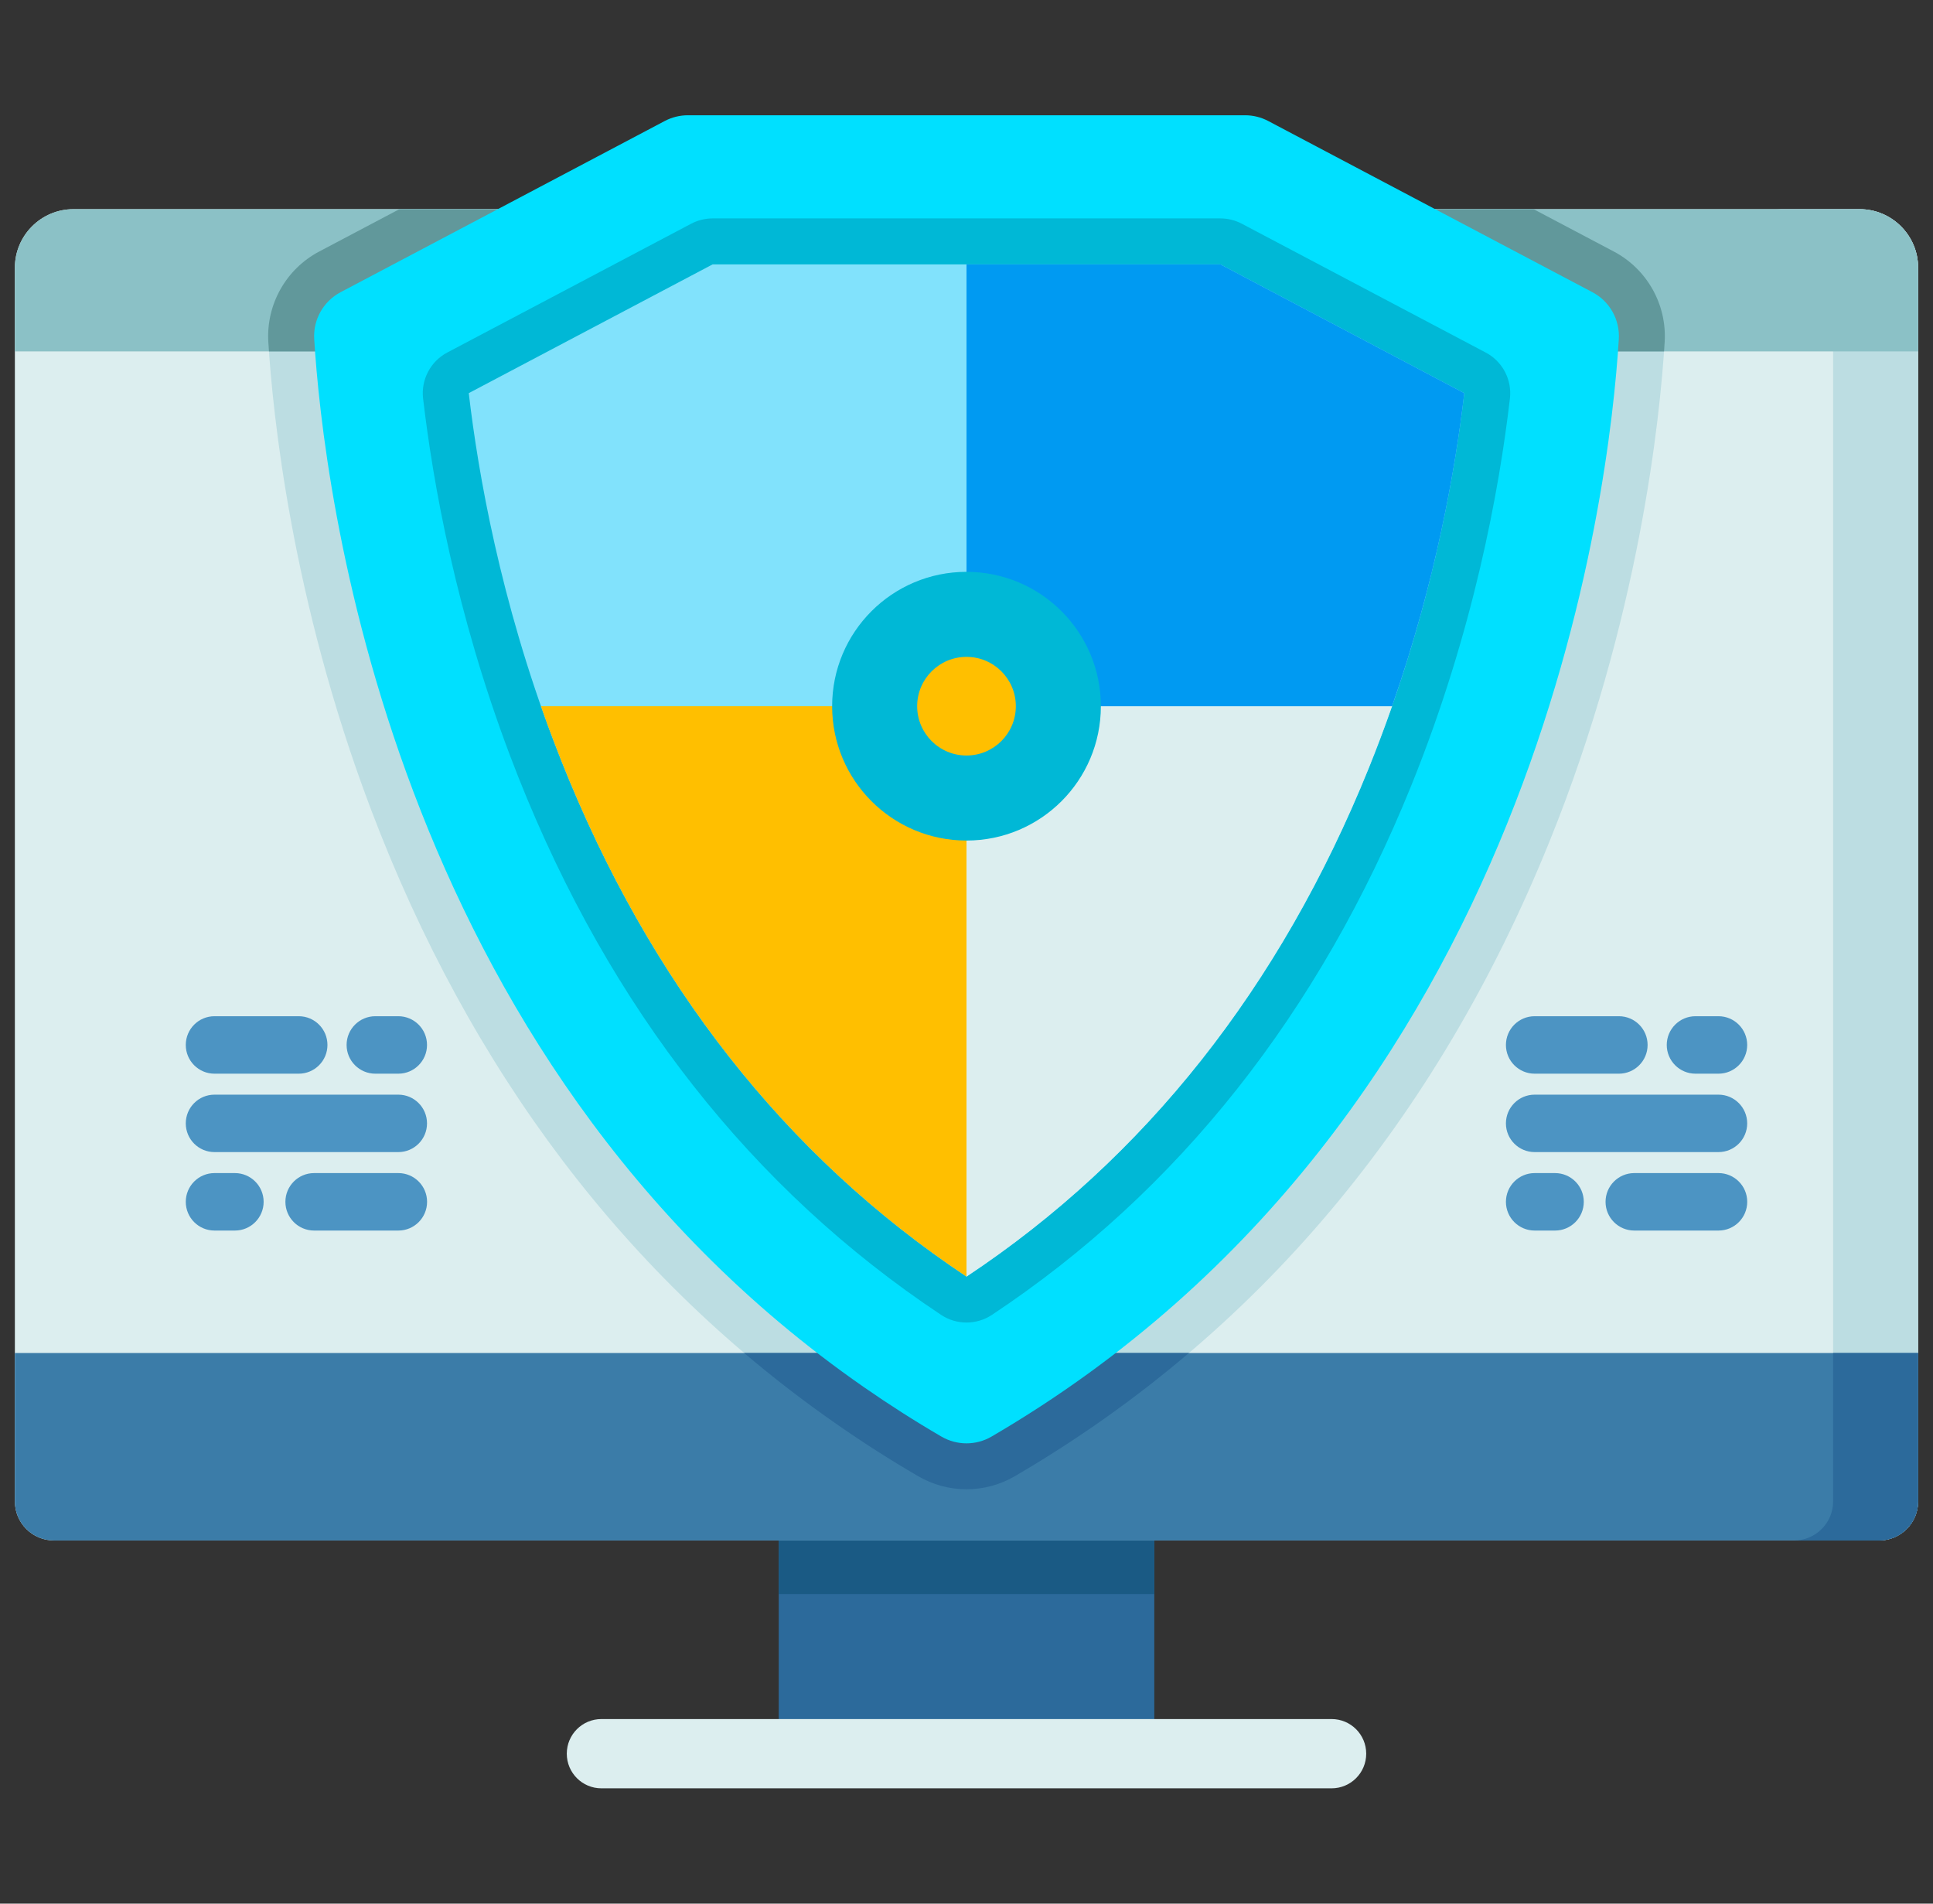 <svg width="65" height="64" viewBox="0 0 65 64" fill="none" xmlns="http://www.w3.org/2000/svg">
<rect x="0" y="0" width="65" height="64" fill="#333333" stroke="none"/>
<g clip-path="url(#clip0_1_306)">
<path d="M26.186 51.419H38.815V58.402H26.186V51.419Z" fill="#2C6A9B"/>
<path d="M26.186 51.419H38.814V53.592H26.186V51.419Z" fill="#1A5A84"/>
<path d="M44.777 60.123H20.223C19.58 60.123 19.059 59.602 19.059 58.959C19.059 58.315 19.58 57.794 20.223 57.794H44.777C45.42 57.794 45.941 58.315 45.941 58.959C45.941 59.602 45.42 60.123 44.777 60.123Z" fill="#DCEEEF"/>
<path d="M64.5 9.002V50.477C64.5 51.203 63.912 51.79 63.185 51.79H1.815C1.088 51.79 0.5 51.203 0.5 50.477V9.002C0.5 7.915 1.383 7.032 2.472 7.032H62.528C63.618 7.032 64.5 7.915 64.5 9.002Z" fill="#DCEEEF"/>
<path d="M55.977 11.496C55.821 14.053 55.129 20.809 52.108 28.281C48.295 37.707 42.244 44.89 34.123 49.63C33.632 49.917 33.07 50.069 32.5 50.069C31.929 50.069 31.368 49.917 30.876 49.63C29.945 49.088 29.033 48.506 28.168 47.903C21.092 42.992 15.808 36.02 12.464 27.184C9.795 20.131 9.169 13.865 9.023 11.498C8.946 10.239 9.617 9.045 10.732 8.457L13.43 7.032H51.569L54.268 8.457C55.383 9.045 56.054 10.237 55.977 11.496Z" fill="#BCDDE2"/>
<path d="M64.5 9.002V50.476C64.5 51.203 63.912 51.79 63.186 51.79H60.327C61.052 51.79 61.641 51.203 61.641 50.476V9.002C61.641 7.915 60.758 7.033 59.669 7.033H62.529C63.618 7.033 64.5 7.915 64.5 9.002Z" fill="#BCDDE2"/>
<path d="M64.5 45.488V50.477C64.5 51.203 63.912 51.79 63.187 51.79H1.813C1.088 51.79 0.5 51.203 0.5 50.477V45.488H64.5Z" fill="#3B7CA8"/>
<path d="M64.5 45.488V50.477C64.5 51.203 63.912 51.79 63.187 51.79H60.327C61.053 51.79 61.641 51.203 61.641 50.477V45.488H64.5Z" fill="#2C6A9B"/>
<path d="M64.5 9.002V11.815H0.5V9.002C0.5 7.915 1.383 7.032 2.472 7.032H62.528C63.618 7.032 64.5 7.915 64.5 9.002Z" fill="#8BC1C6"/>
<path d="M55.977 11.496C55.97 11.596 55.964 11.702 55.956 11.815H9.045C9.036 11.703 9.03 11.597 9.023 11.498C8.946 10.239 9.617 9.045 10.732 8.457L13.43 7.032H51.569L54.268 8.457C55.383 9.045 56.054 10.237 55.977 11.496Z" fill="#61989B"/>
<path d="M39.979 45.488C38.167 47.029 36.214 48.411 34.124 49.63C33.632 49.917 33.07 50.069 32.5 50.069C31.93 50.069 31.368 49.917 30.876 49.63C29.945 49.088 29.033 48.506 28.168 47.903C27.077 47.147 26.029 46.341 25.024 45.488H39.979Z" fill="#2C6A9B"/>
<path d="M41.866 3.875H23.133C22.861 3.875 22.594 3.941 22.353 4.068L11.454 9.823C10.873 10.13 10.525 10.748 10.566 11.403C10.858 16.175 13.026 35.512 29.051 46.636C29.881 47.213 30.748 47.768 31.654 48.296C32.176 48.601 32.823 48.601 33.344 48.296C51.747 37.555 54.127 16.418 54.435 11.402C54.475 10.746 54.127 10.129 53.546 9.823L50.081 7.994L42.646 4.068C42.405 3.941 42.138 3.875 41.866 3.875Z" fill="#00E0FF"/>
<path d="M31.644 44.205C31.439 44.068 31.235 43.93 31.035 43.791C24.803 39.464 20.131 33.28 17.153 25.41C15.334 20.604 14.558 16.225 14.227 13.397C14.154 12.763 14.477 12.149 15.041 11.851L23.24 7.522C23.462 7.405 23.71 7.343 23.961 7.343H41.038C41.289 7.343 41.537 7.405 41.759 7.522L49.959 11.852C50.523 12.149 50.847 12.764 50.773 13.398C50.414 16.481 49.546 21.241 47.46 26.401C44.361 34.062 39.616 40.052 33.355 44.206C32.836 44.55 32.162 44.549 31.644 44.205Z" fill="#00B8D6"/>
<path d="M32.5 42.919C32.304 42.788 32.11 42.656 31.919 42.523C25.943 38.374 21.464 32.435 18.598 24.863C16.828 20.185 16.079 15.922 15.763 13.217L23.962 8.889H41.038L49.238 13.218C48.899 16.122 48.068 20.776 46.027 25.822C43.045 33.196 38.499 38.938 32.5 42.919Z" fill="#81E2FC"/>
<path d="M46.81 23.742C46.571 24.425 46.31 25.121 46.027 25.823C43.045 33.196 38.499 38.938 32.5 42.919V23.742H46.81Z" fill="#DCEEEF"/>
<path d="M32.5 23.742V42.919C32.304 42.787 32.11 42.655 31.919 42.523C25.944 38.375 21.465 32.435 18.599 24.863C18.456 24.485 18.319 24.113 18.191 23.742H32.5V23.742Z" fill="#FFBF00"/>
<path d="M49.239 13.218C48.946 15.718 48.29 19.514 46.81 23.742H32.5V8.888H41.038L49.239 13.218Z" fill="#009AF2"/>
<path d="M7.899 41.371H7.212C6.679 41.371 6.247 40.938 6.247 40.405C6.247 39.872 6.679 39.439 7.212 39.439H7.899C8.433 39.439 8.865 39.872 8.865 40.405C8.865 40.938 8.433 41.371 7.899 41.371Z" fill="#4C94C3"/>
<path d="M13.394 38.733H7.212C6.679 38.733 6.247 38.301 6.247 37.768C6.247 37.234 6.679 36.802 7.212 36.802H13.394C13.927 36.802 14.359 37.234 14.359 37.768C14.359 38.301 13.927 38.733 13.394 38.733Z" fill="#4C94C3"/>
<path d="M10.045 36.097H7.212C6.679 36.097 6.247 35.664 6.247 35.131C6.247 34.598 6.679 34.165 7.212 34.165H10.045C10.579 34.165 11.011 34.598 11.011 35.131C11.011 35.664 10.579 36.097 10.045 36.097Z" fill="#4C94C3"/>
<path d="M13.394 36.097H12.621C12.087 36.097 11.655 35.664 11.655 35.131C11.655 34.598 12.087 34.165 12.621 34.165H13.394C13.927 34.165 14.359 34.598 14.359 35.131C14.359 35.664 13.927 36.097 13.394 36.097Z" fill="#4C94C3"/>
<path d="M13.396 41.371H10.562C10.029 41.371 9.597 40.938 9.597 40.405C9.597 39.872 10.029 39.439 10.562 39.439H13.396C13.929 39.439 14.361 39.872 14.361 40.405C14.361 40.938 13.929 41.371 13.396 41.371Z" fill="#4C94C3"/>
<path d="M52.291 41.371H51.605C51.071 41.371 50.639 40.938 50.639 40.405C50.639 39.872 51.071 39.439 51.605 39.439H52.291C52.825 39.439 53.257 39.872 53.257 40.405C53.257 40.938 52.825 41.371 52.291 41.371Z" fill="#4C94C3"/>
<path d="M57.786 38.733H51.605C51.071 38.733 50.639 38.301 50.639 37.768C50.639 37.234 51.071 36.802 51.605 36.802H57.786C58.319 36.802 58.752 37.234 58.752 37.768C58.752 38.301 58.319 38.733 57.786 38.733Z" fill="#4C94C3"/>
<path d="M54.438 36.097H51.605C51.071 36.097 50.639 35.664 50.639 35.131C50.639 34.598 51.071 34.165 51.605 34.165H54.438C54.971 34.165 55.403 34.598 55.403 35.131C55.403 35.664 54.971 36.097 54.438 36.097Z" fill="#4C94C3"/>
<path d="M57.786 36.097H57.013C56.48 36.097 56.047 35.664 56.047 35.131C56.047 34.598 56.48 34.165 57.013 34.165H57.786C58.319 34.165 58.752 34.598 58.752 35.131C58.752 35.664 58.319 36.097 57.786 36.097Z" fill="#4C94C3"/>
<path d="M57.788 41.371H54.955C54.421 41.371 53.989 40.938 53.989 40.405C53.989 39.872 54.421 39.439 54.955 39.439H57.788C58.321 39.439 58.753 39.872 58.753 40.405C58.753 40.938 58.321 41.371 57.788 41.371Z" fill="#4C94C3"/>
<path d="M37.018 23.742C37.018 26.237 34.995 28.259 32.5 28.259C30.005 28.259 27.982 26.237 27.982 23.742C27.982 21.247 30.005 19.225 32.5 19.225C34.995 19.225 37.018 21.247 37.018 23.742Z" fill="#00B8D6"/>
<path d="M34.159 23.742C34.159 24.658 33.416 25.4 32.5 25.4C31.584 25.4 30.841 24.658 30.841 23.742C30.841 22.826 31.584 22.084 32.5 22.084C33.416 22.084 34.159 22.826 34.159 23.742Z" fill="#FFBF00"/>
</g>
<defs>
<clipPath id="clip0_1_306">
<rect width="64" height="64" fill="white" transform="translate(0.5)"/>
</clipPath>
</defs>
</svg>
